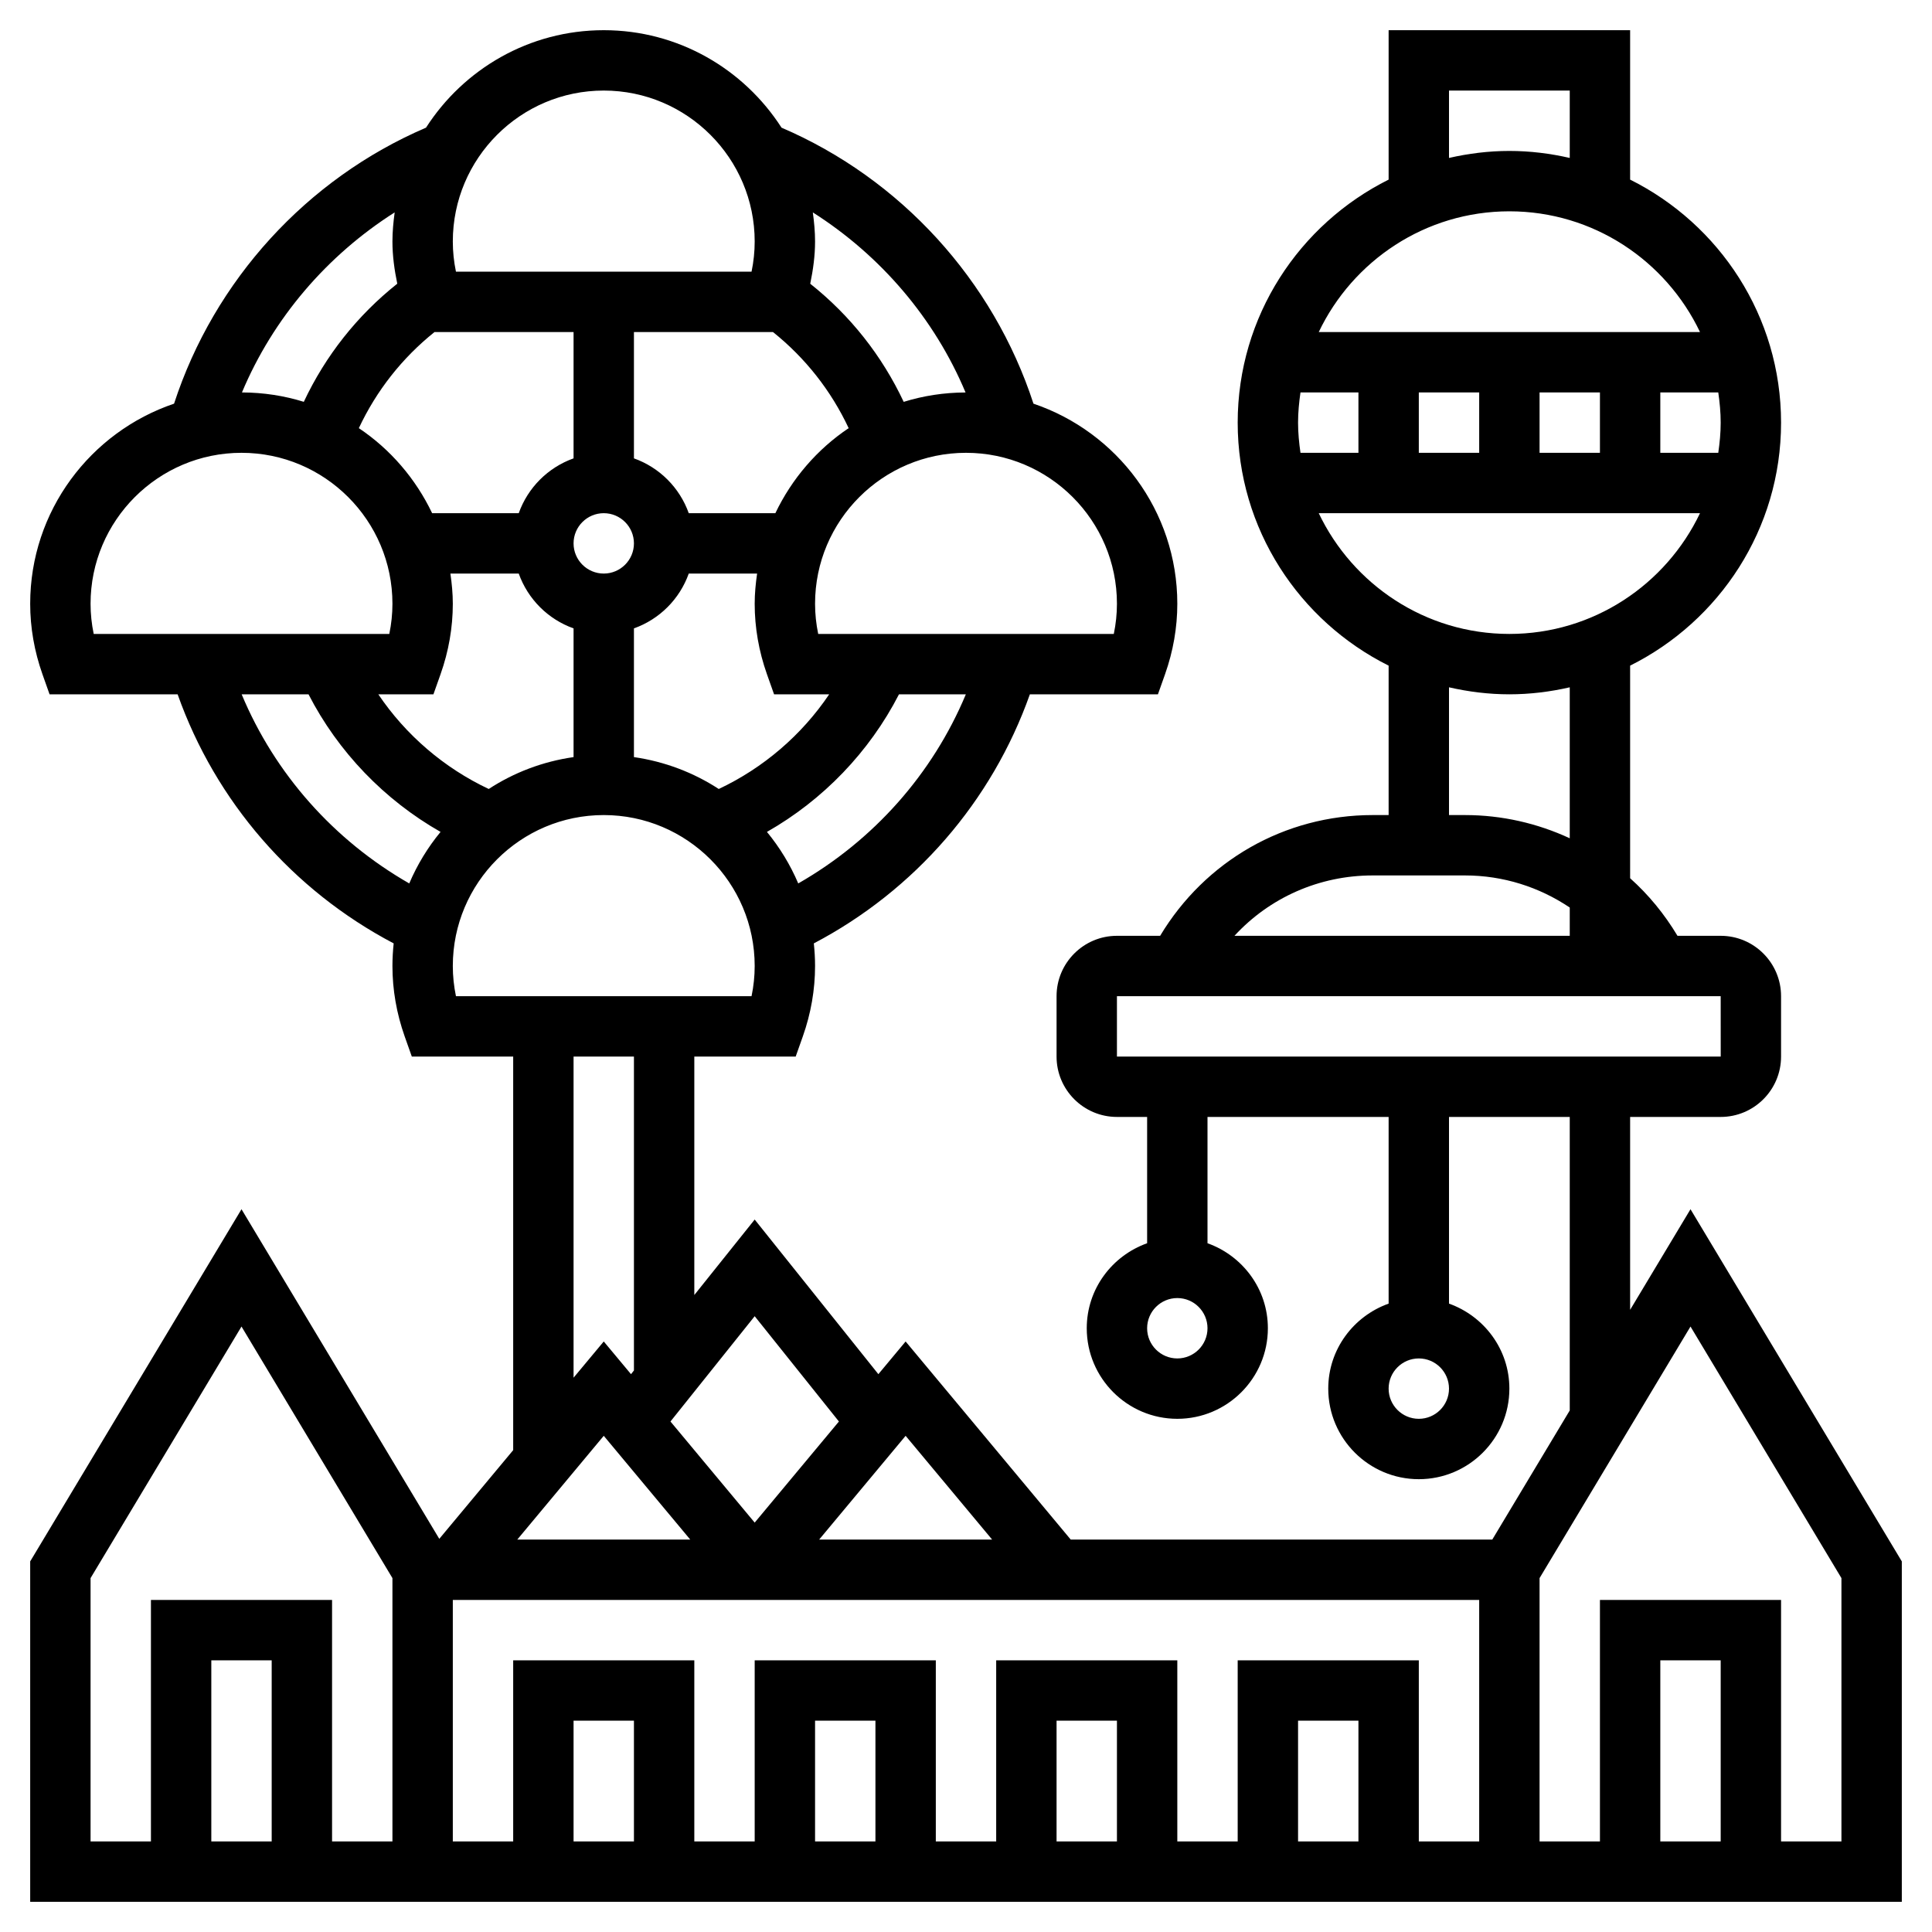 <svg id="Layer_5" enable-background="new 0 0 64 64" height="512" viewBox="0 0 64 64" width="512" xmlns="http://www.w3.org/2000/svg"><path d="m56 40.057-2 3.333v-6.39h3c1.103 0 2-.897 2-2v-2c0-1.103-.897-2-2-2h-1.431c-.433-.722-.96-1.363-1.569-1.907v-7.043c2.958-1.476 5-4.525 5-8.05s-2.042-6.574-5-8.05v-4.95h-8v4.95c-2.958 1.476-5 4.525-5 8.05s2.042 6.574 5 8.05v4.95h-.528c-2.923 0-5.556 1.525-7.041 4h-1.431c-1.103 0-2 .897-2 2v2c0 1.103.897 2 2 2h1v4.184c-1.161.414-2 1.514-2 2.816 0 1.654 1.346 3 3 3s3-1.346 3-3c0-1.302-.839-2.402-2-2.816v-4.184h6v6.184c-1.161.414-2 1.514-2 2.816 0 1.654 1.346 3 3 3s3-1.346 3-3c0-1.302-.839-2.402-2-2.816v-6.184h4v9.723l-2.566 4.277h-13.965l-5.469-6.562-.903 1.083-4.097-5.122-2 2.5v-7.899h3.358l.236-.666c.269-.761.406-1.546.406-2.334 0-.253-.015-.502-.041-.749 3.346-1.759 5.899-4.702 7.157-8.251h4.242l.236-.666c.269-.761.406-1.546.406-2.334 0-3.077-1.999-5.692-4.765-6.628-1.33-4.082-4.394-7.448-8.346-9.143-1.247-1.939-3.418-3.229-5.889-3.229s-4.642 1.29-5.888 3.229c-3.952 1.695-7.017 5.061-8.346 9.143-2.767.936-4.766 3.551-4.766 6.628 0 .788.137 1.573.406 2.334l.236.666h4.242c1.258 3.549 3.811 6.492 7.157 8.251-.026.247-.041.496-.041.749 0 .788.137 1.573.406 2.334l.236.666h3.358v13.038l-2.448 2.938-6.552-10.919-7 11.666v11.277h62v-11.277zm-17 4.943c-.551 0-1-.448-1-1s.449-1 1-1 1 .448 1 1-.449 1-1 1zm8 2c-.551 0-1-.448-1-1s.449-1 1-1 1 .448 1 1-.449 1-1 1zm-4-33c0-.34.033-.672.08-1h1.92v2h-1.92c-.047-.328-.08-.66-.08-1zm4-1h2v2h-2zm4 0h2v2h-2zm4 0h1.92c.047.328.08.66.08 1s-.033.672-.08 1h-1.92zm-7-10h4v2.232c-.644-.147-1.312-.232-2-.232s-1.356.085-2 .232zm2 4c2.785 0 5.189 1.639 6.315 4h-12.63c1.126-2.361 3.53-4 6.315-4zm-6.315 10h12.63c-1.126 2.361-3.53 4-6.315 4s-5.189-1.639-6.315-4zm4.315 5.768c.644.147 1.312.232 2 .232s1.356-.085 2-.232v5.001c-1.066-.494-2.243-.769-3.472-.769h-.528zm-2.528 6.232h3.056c1.271 0 2.466.387 3.472 1.063v.937h-11.107c1.16-1.261 2.802-2 4.579-2zm-8.472 4h20l.001 2h-20.001zm-4.135 18h-5.729l2.864-3.437zm-10 0h-5.729l2.864-3.437zm4.925-3.911-2.79 3.349-2.79-3.349 2.79-3.488zm-1.347-17.824c-.264-.62-.615-1.194-1.037-1.707 1.861-1.059 3.395-2.651 4.374-4.558h2.215c-1.101 2.638-3.057 4.837-5.552 6.265zm-10.253-3.129c-1.478-.696-2.749-1.787-3.658-3.136h1.826l.236-.666c.269-.761.406-1.546.406-2.334 0-.34-.033-.672-.08-1h2.264c.302.847.969 1.514 1.816 1.816v4.264c-1.025.147-1.978.513-2.81 1.056zm-1.797-15.136h4.607v4.184c-.847.302-1.514.969-1.816 1.816h-2.869c-.545-1.142-1.384-2.118-2.428-2.817.584-1.244 1.433-2.323 2.506-3.183zm11.214 0c1.073.86 1.922 1.939 2.506 3.183-1.043.699-1.883 1.675-2.428 2.817h-2.869c-.302-.847-.969-1.514-1.816-1.816v-4.184zm-5.607 8c-.551 0-1-.448-1-1s.449-1 1-1 1 .448 1 1-.449 1-1 1zm1 1.816c.847-.302 1.514-.969 1.816-1.816h2.264c-.047.328-.08.66-.08 1 0 .788.137 1.573.406 2.334l.236.666h1.826c-.909 1.349-2.18 2.44-3.658 3.136-.832-.542-1.785-.908-2.81-1.056zm16-.816c0 .334-.035.669-.104 1h-9.792c-.069-.331-.104-.666-.104-1 0-2.757 2.243-5 5-5s5 2.243 5 5zm-5.015-6.999c-.713.002-1.401.11-2.049.311-.719-1.53-1.771-2.861-3.096-3.913.096-.464.16-.93.16-1.399 0-.328-.031-.648-.074-.964 2.243 1.425 4.029 3.508 5.059 5.965zm-11.985-10.001c2.757 0 5 2.243 5 5 0 .334-.035.669-.104 1h-9.792c-.069-.331-.104-.666-.104-1 0-2.757 2.243-5 5-5zm-6.926 4.036c-.043.316-.074.636-.074.964 0 .469.064.935.16 1.398-1.325 1.052-2.377 2.384-3.096 3.913-.648-.201-1.336-.309-2.049-.311 1.03-2.456 2.816-4.539 5.059-5.964zm-10.074 12.964c0-2.757 2.243-5 5-5s5 2.243 5 5c0 .334-.035.669-.104 1h-9.792c-.069-.331-.104-.666-.104-1zm5.005 3h2.215c.98 1.907 2.513 3.499 4.374 4.558-.423.513-.773 1.087-1.037 1.707-2.495-1.428-4.451-3.627-5.552-6.265zm6.995 9c0-2.757 2.243-5 5-5s5 2.243 5 5c0 .334-.035.669-.104 1h-9.792c-.069-.331-.104-.666-.104-1zm4 3h2v10.399l-.097.122-.903-1.083-1 1.2zm-10 26h-2v-6h2zm4 0h-2v-8h-6v8h-2v-8.723l5-8.334 5 8.334zm8 0h-2v-4h2zm8 0h-2v-4h2zm8 0h-2v-4h2zm8 0h-2v-4h2zm2 0v-6h-6v6h-2v-6h-6v6h-2v-6h-6v6h-2v-6h-6v6h-2v-8h34v8zm10 0h-2v-6h2zm4 0h-2v-8h-6v8h-2v-8.723l5-8.334 5 8.334z"/></svg>